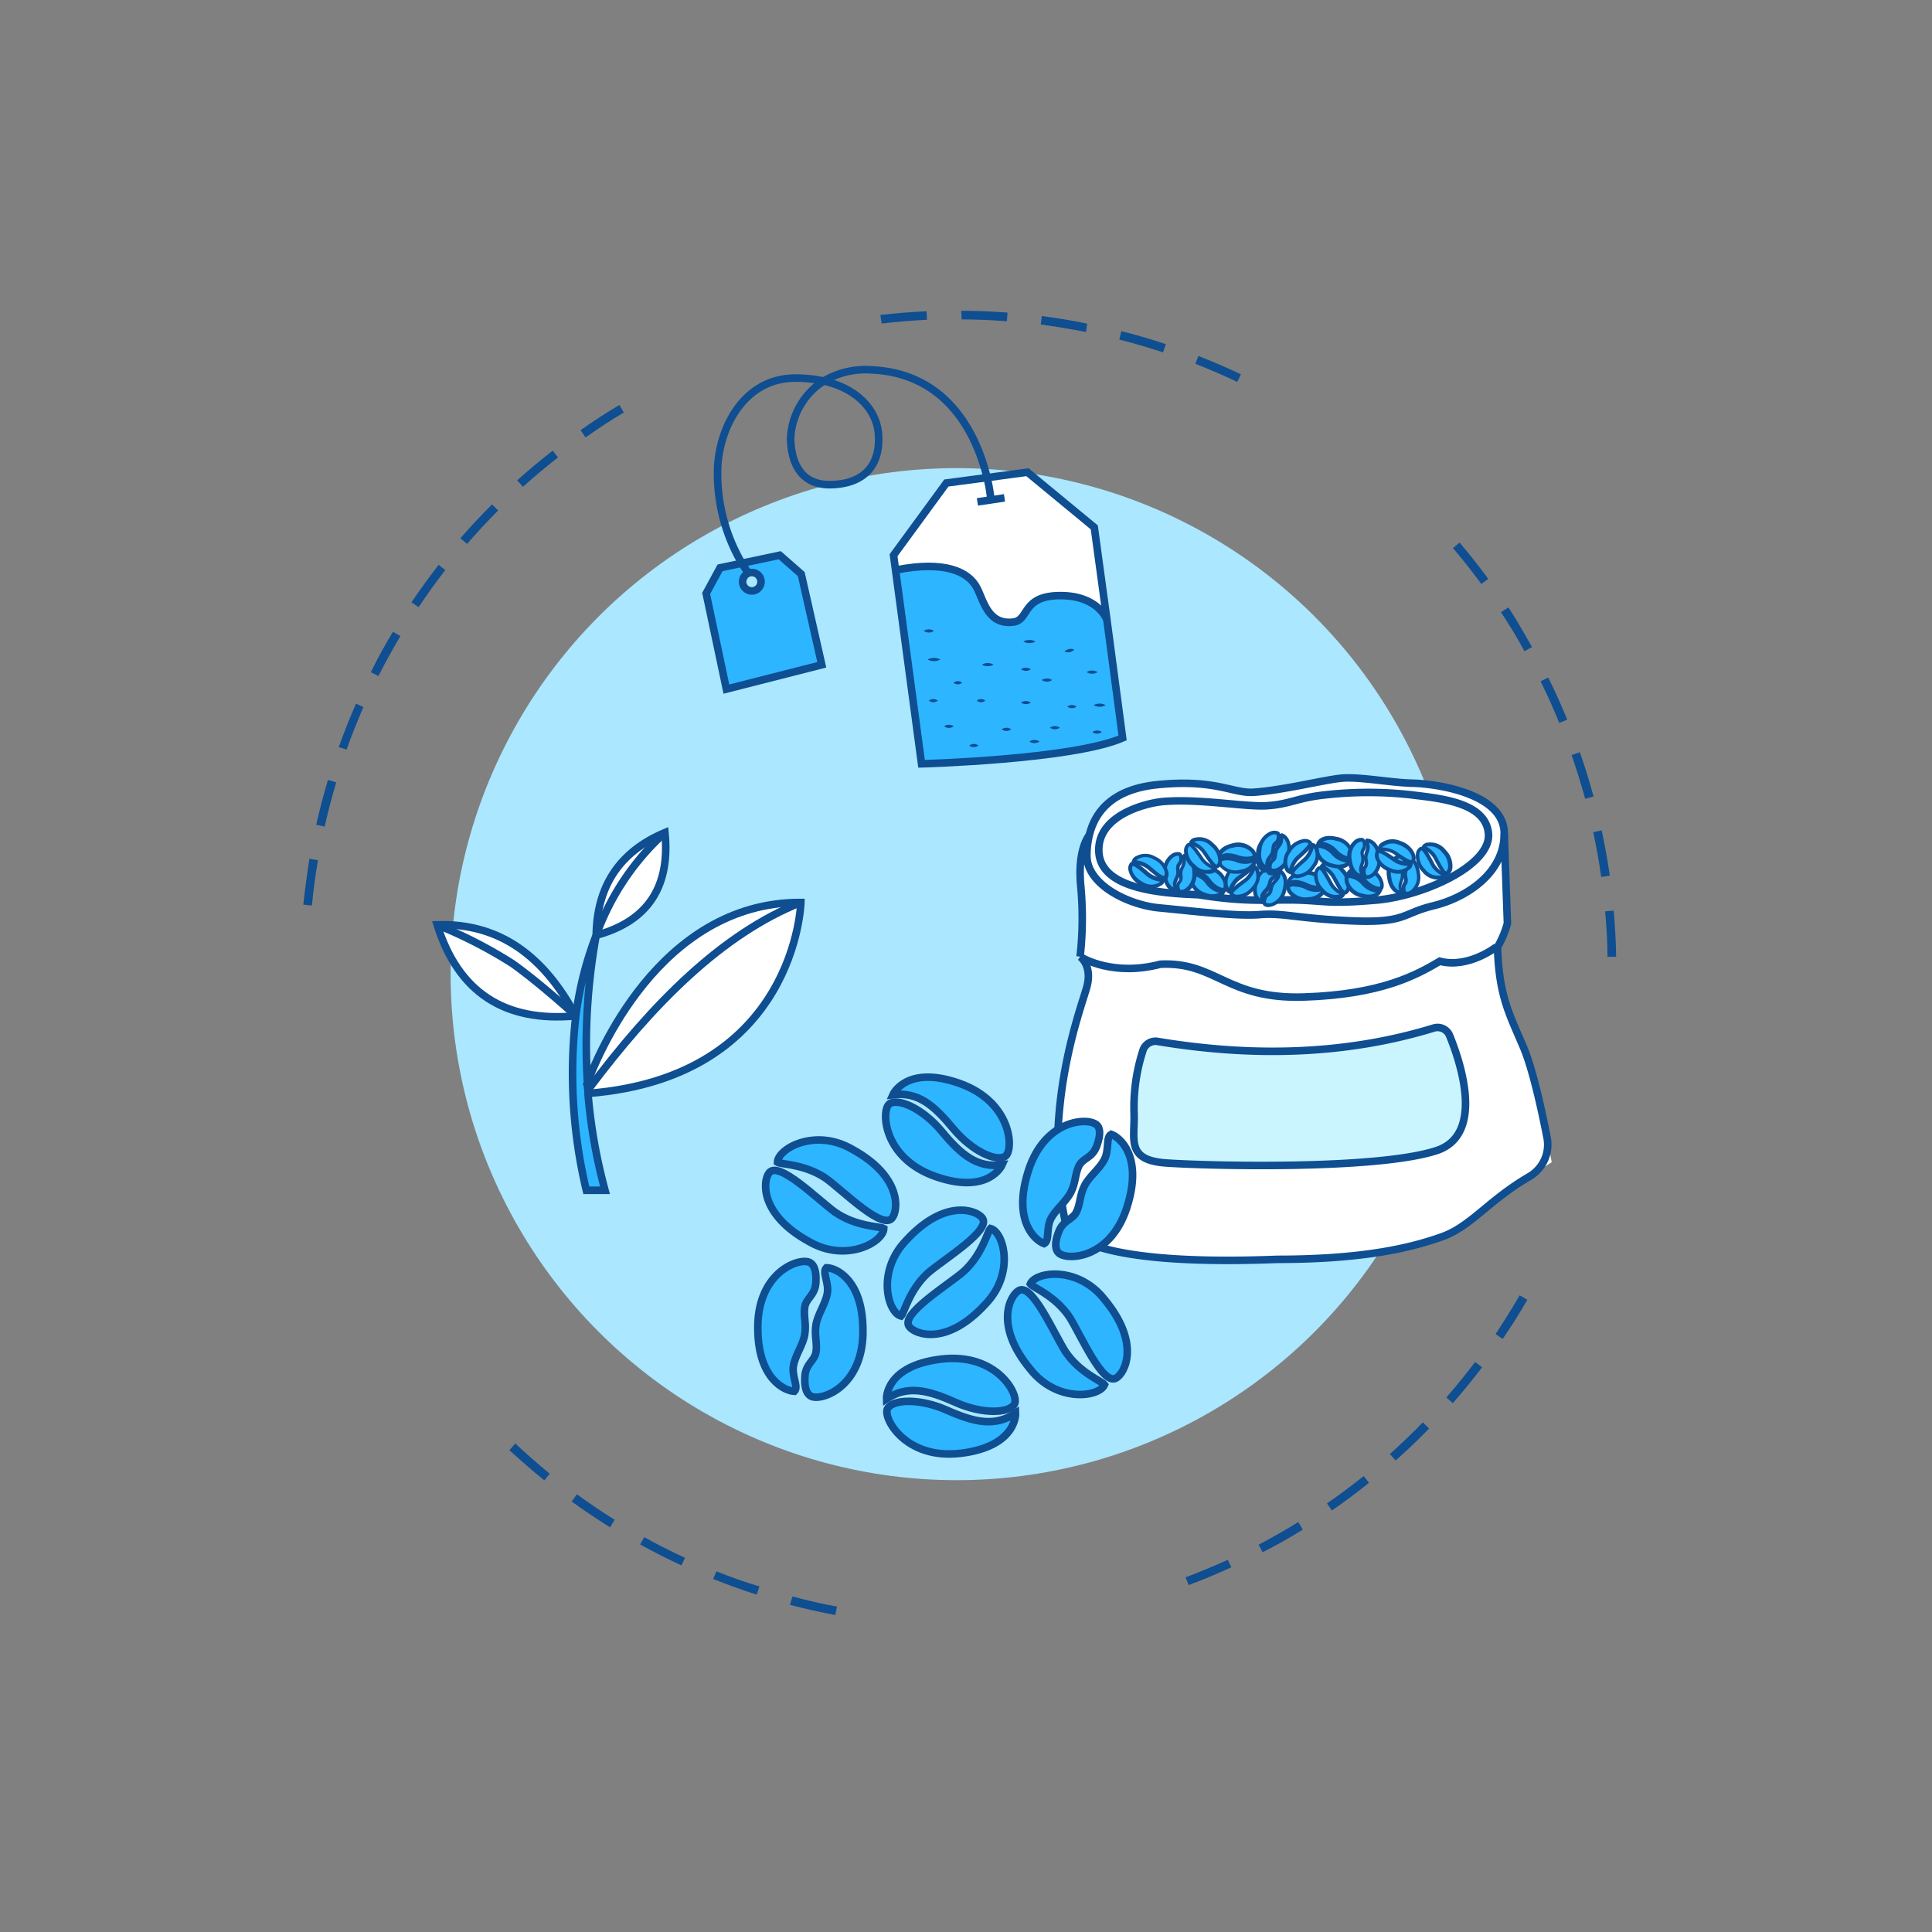<svg id="Layer_1" data-name="Layer 1" xmlns="http://www.w3.org/2000/svg" viewBox="0 0 256 256"><rect x="0" y="0" width="256" height="256" fill="#808080" stroke="none"/><defs><style>.cls-1{fill:#0e4e91;}.cls-2{fill:#abe7ff;}.cls-3{fill:#2db5ff;}.cls-4{fill:#fff;}.cls-5{fill:none;stroke:#0e4e91;stroke-miterlimit:10;}.cls-6{fill:#caf5fe;}</style></defs><path class="cls-1" d="M73.23,59.71l.71.9c-1.59,1.24-3.16,2.55-4.64,3.89l-.77-.85C70,62.3,71.62,61,73.23,59.71ZM76.93,57c1.67-1.18,3.4-2.3,5.14-3.34l.59,1c-1.72,1-3.42,2.14-5.07,3.3ZM65.2,66.83l.81.81c-1.42,1.42-2.8,2.91-4.12,4.43L61,71.32C62.35,69.78,63.76,68.27,65.2,66.83Zm-7.1,8,.9.71c-1.23,1.58-2.42,3.24-3.53,4.91l-.95-.64C55.64,78.16,56.85,76.48,58.1,74.87Zm-6.05,8.87,1,.58c-1,1.72-2,3.5-2.91,5.3l-1-.51C50,87.29,51,85.48,52.05,83.74Zm-4.89,9.53,1,.46c-.81,1.84-1.56,3.74-2.23,5.63L44.89,99C45.58,97.05,46.34,95.14,47.16,93.27Zm69.49-51.49c2-.24,4.08-.4,6.12-.5l.06,1.13c-2,.1-4,.27-6,.5ZM43.46,103.34l1.09.33c-.58,1.93-1.09,3.9-1.53,5.86l-1.12-.25C42.35,107.3,42.87,105.3,43.46,103.34Zm83.91-62.16c2,0,4.1.09,6.13.24l-.08,1.15c-2-.16-4-.24-6-.25ZM41,113.79l1.13.19c-.34,2-.61,4-.8,6l-1.14-.11C40.41,117.84,40.69,115.79,41,113.79Zm97.05-71.91c2,.26,4.06.6,6,1L143.91,44c-2-.4-4-.73-6-1Zm10.54,2c2,.5,3.95,1.08,5.89,1.72l-.37,1.09c-1.9-.63-3.86-1.2-5.8-1.7Zm10.21,3.29c1.9.74,3.79,1.56,5.63,2.43l-.49,1c-1.82-.86-3.68-1.66-5.55-2.4ZM193.4,71.89c1.18,1.39,2.32,2.83,3.4,4.27l.4.55-.91.67-.4-.53c-1.07-1.44-2.2-2.86-3.36-4.22Zm5.48,9.22,1-.62C201,82.19,202,84,203,85.73l-1,.56C201.05,84.53,200,82.79,198.88,81.11ZM68.28,191.27c1.47,1.38,3,2.72,4.56,4l-.71.89c-1.58-1.28-3.13-2.64-4.63-4Zm135.87-101,1-.5c.9,1.83,1.75,3.7,2.52,5.59l-1.06.43C205.88,94,205.05,92.1,204.15,90.3ZM76.44,198c1.62,1.18,3.31,2.32,5,3.38l-.6,1c-1.73-1.08-3.45-2.23-5.09-3.43Zm131.81-97.95,1.09-.38c.67,1.93,1.28,3.89,1.81,5.87l-1.11.3C209.52,103.91,208.91,102,208.25,100.06ZM85.37,203.68c1.76,1,3.57,1.89,5.4,2.74l-.48,1c-1.85-.85-3.68-1.79-5.47-2.77Zm125.74-93.41,1.12-.24c.43,2,.79,4,1.08,6l-1.14.16C211.89,114.24,211.54,112.23,211.11,110.27ZM94.93,208.21c1.87.75,3.79,1.44,5.7,2l-.36,1.09c-1.94-.62-3.88-1.32-5.77-2.08Zm117.76-87.45,1.13-.1c.18,2,.29,4.09.33,6.12l-1.15,0C213,124.79,212.87,122.76,212.69,120.76ZM105,211.54c1.94.51,3.92,1,5.9,1.34l-.22,1.12c-2-.37-4-.83-6-1.35Zm96.38-39.89,1,.58c-1,1.76-2.12,3.5-3.27,5.19l-.94-.65C199.26,175.11,200.35,173.39,201.36,171.65ZM157.1,209c1.88-.7,3.76-1.49,5.59-2.32l.47,1c-1.86.85-3.76,1.64-5.66,2.35Zm38.38-28.52.91.69c-1.23,1.62-2.54,3.22-3.88,4.75l-.86-.75C193,183.62,194.26,182.05,195.48,180.45Zm-28.71,24.2c1.78-.93,3.55-1.94,5.26-3l.6,1c-1.73,1.07-3.52,2.09-5.33,3Zm21.78-16.19.82.8c-1.42,1.45-2.92,2.88-4.44,4.23l-.76-.85C185.67,191.3,187.15,189.9,188.55,188.46Zm-12.72,10.72c1.66-1.15,3.29-2.36,4.86-3.62l.71.89c-1.58,1.27-3.24,2.51-4.92,3.67Z"/><circle class="cls-2" cx="126.76" cy="129.08" r="67.05"/><path class="cls-3" d="M99.18,75.94a1.32,1.32,0,0,1,.44-.08,1.23,1.23,0,1,1-1.22,1.23A1.25,1.25,0,0,1,99.18,75.94Zm-.88-1.31-2.89.61-1.84,3.39,2.68,12.68,12.64-3.22-2.72-12-2.85-2.5Z"/><path class="cls-4" d="M130.79,63.29,125.4,64l-7,9.57.26,1.93h0c6.42-1.26,9.55.21,10.68,2.34.89,1.67,1.45,5,4.83,4.57,2.19-.26,1.08-3.49,6.18-3.51s6.23,3.2,6.23,3.2L145,69.88l-8.86-7.31Z"/><path class="cls-3" d="M118.7,75.52l3.45,25.71s20-.54,26.64-3.43l-2.12-15.68s-1.13-3.23-6.23-3.2-4,3.25-6.18,3.51c-3.38.41-3.94-2.9-4.83-4.57-1.13-2.13-4.26-3.6-10.68-2.34Z"/><path class="cls-5" d="M146.67,82.12,145,69.88l-8.86-7.31-5.36.72L125.4,64l-7,9.57.26,1.93,3.45,25.71s20-.54,26.64-3.43Z"/><polyline class="cls-5" points="133.1 65.97 131.3 66.24 129.51 66.5"/><path class="cls-5" d="M109.15,50.49a17.35,17.35,0,0,0-3.75-.39c-7,0-10.31,6.93-10.32,12.47A23.51,23.51,0,0,0,98.3,74.63a14.26,14.26,0,0,0,.88,1.31.93.93,0,0,0,.1.13"/><path class="cls-5" d="M109.15,50.49a9.5,9.5,0,0,0-4.39,7.62c.06,2.67,1,6.24,5.41,6.11s6.49-2.64,6.24-6.61C116.21,54.44,113.72,51.52,109.15,50.49Z"/><path class="cls-5" d="M131.3,66.24a20.87,20.87,0,0,0-.51-2.95c-1.15-4.8-4.71-13.82-15.33-14.28a10.86,10.86,0,0,0-6.31,1.48"/><path class="cls-5" d="M98.4,77.09a1.22,1.22,0,1,0,1.22-1.23,1.32,1.32,0,0,0-.44.08A1.25,1.25,0,0,0,98.4,77.09Z"/><polygon class="cls-5" points="106.17 76.07 103.32 73.57 98.3 74.63 95.41 75.24 93.57 78.63 96.25 91.31 108.89 88.09 106.17 76.07"/><path class="cls-5" d="M146.67,82.12s-1.13-3.23-6.23-3.2-4,3.25-6.18,3.51c-3.38.41-3.94-2.9-4.83-4.57-1.13-2.13-4.26-3.6-10.68-2.34"/><path class="cls-1" d="M142.35,86.07a1.19,1.19,0,0,0-.69-.07,1.16,1.16,0,0,0-.61.33,1.16,1.16,0,0,0,.7.08A1.06,1.06,0,0,0,142.35,86.07Z"/><path class="cls-1" d="M137.2,85a1.45,1.45,0,0,0-.79-.2,1.49,1.49,0,0,0-.8.2,1.5,1.5,0,0,0,.8.21A1.47,1.47,0,0,0,137.2,85Z"/><path class="cls-1" d="M136.59,88.68a1.17,1.17,0,0,0-1.31,0,1.13,1.13,0,0,0,1.31,0Z"/><path class="cls-1" d="M139.4,90.11a1.12,1.12,0,0,0-.68-.2,1.14,1.14,0,0,0-.68.2,1.15,1.15,0,0,0,.68.21A1.13,1.13,0,0,0,139.4,90.11Z"/><path class="cls-1" d="M131.65,88.07a1.4,1.4,0,0,0-.77-.21,1.42,1.42,0,0,0-.77.21,1.41,1.41,0,0,0,.77.2A1.39,1.39,0,0,0,131.65,88.07Z"/><path class="cls-1" d="M124.59,87.39a1.62,1.62,0,0,0-.84-.2,1.59,1.59,0,0,0-.83.2,1.6,1.6,0,0,0,.83.21A1.64,1.64,0,0,0,124.59,87.39Z"/><path class="cls-1" d="M123.75,83.6a1.17,1.17,0,0,0-.67-.21,1.2,1.2,0,0,0-.68.21,1.2,1.2,0,0,0,.68.21A1.17,1.17,0,0,0,123.75,83.6Z"/><path class="cls-1" d="M145.44,89.06a1.37,1.37,0,0,0-1.46,0,1.37,1.37,0,0,0,1.46,0Z"/><path class="cls-1" d="M146.5,93.44a1.61,1.61,0,0,0-1.59,0,1.61,1.61,0,0,0,1.59,0Z"/><path class="cls-1" d="M142.64,93.63a.92.92,0,0,0-.6-.21.94.94,0,0,0-.61.21.93.93,0,0,0,.61.2A.9.9,0,0,0,142.64,93.63Z"/><path class="cls-1" d="M140.44,96.42a1.17,1.17,0,0,0-1.31,0,1.13,1.13,0,0,0,1.31,0Z"/><path class="cls-1" d="M146,97a1.09,1.09,0,0,0-1.26,0,1,1,0,0,0,.63.21A1.06,1.06,0,0,0,146,97Z"/><path class="cls-1" d="M134,96.64a1.09,1.09,0,0,0-.64-.21,1.11,1.11,0,0,0-.64.21,1.11,1.11,0,0,0,.64.21A1.09,1.09,0,0,0,134,96.64Z"/><path class="cls-1" d="M137.74,98.26a1.12,1.12,0,0,0-.67-.21,1.07,1.07,0,0,0-.66.21,1.06,1.06,0,0,0,.66.2A1.18,1.18,0,0,0,137.74,98.26Z"/><path class="cls-1" d="M136.59,93.1a1.13,1.13,0,0,0-1.31,0,1.17,1.17,0,0,0,1.31,0Z"/><path class="cls-1" d="M130.55,92.84a.85.85,0,0,0-1.12,0,.85.85,0,0,0,1.12,0Z"/><path class="cls-1" d="M127.48,90.47a.8.8,0,0,0-.56-.21.84.84,0,0,0-.56.21.82.82,0,0,0,.56.2A.79.79,0,0,0,127.48,90.47Z"/><path class="cls-1" d="M124.27,92.84a1,1,0,0,0-.6-.21,1,1,0,0,0-.59.21,1,1,0,0,0,.59.21A1,1,0,0,0,124.27,92.84Z"/><path class="cls-1" d="M126.36,96.24a1,1,0,0,0-.62-.2,1,1,0,0,0-.63.2,1,1,0,0,0,.63.21A1,1,0,0,0,126.36,96.24Z"/><path class="cls-1" d="M129.65,98.79a.94.94,0,0,0-.61-.21,1,1,0,0,0-.61.21,1,1,0,0,0,.61.2A1,1,0,0,0,129.65,98.79Z"/><path class="cls-4" d="M77.85,143.44c1.11-3,9.39-23.92,28.27-23.86-10.41,4.15-19.59,13.33-28.2,24.84C77.89,144.1,77.87,143.77,77.85,143.44Z"/><path class="cls-4" d="M106.12,119.58s-.6,23.12-28.16,25.3c0-.15,0-.3,0-.46C86.53,132.91,95.71,123.73,106.12,119.58Z"/><path class="cls-4" d="M88.12,110.32c.68,6.88-2,11.65-9.11,13.61A33.7,33.7,0,0,1,88.12,110.32Z"/><path class="cls-4" d="M88.12,110.32A33.7,33.7,0,0,0,79,123.93C79.09,117.63,81.92,113,88.12,110.32Z"/><path class="cls-3" d="M78,144.88a71.52,71.52,0,0,0,2.26,12.82H77.69a66.73,66.73,0,0,1-1.39-23.1A45.27,45.27,0,0,1,79,123.93a81.29,81.29,0,0,0-1.16,19.51c0,.33,0,.66.07,1C77.93,144.58,77.94,144.73,78,144.88Z"/><path class="cls-4" d="M76.29,134.59h0q-14.18,1.32-18.37-12.07a61,61,0,0,1,10,5.13C71.41,130.16,76,134.33,76.29,134.59Z"/><path class="cls-4" d="M76.29,134.59c-.29-.26-4.88-4.43-8.41-6.93a61,61,0,0,0-10-5.13C66.35,122.27,72.16,126.87,76.29,134.59Z"/><path class="cls-5" d="M77.72,143.81s0-.13.13-.37c1.11-3,9.39-23.92,28.27-23.86,0,0-.6,23.12-28.16,25.3l-.24,0"/><path class="cls-5" d="M79,123.93a81.29,81.29,0,0,0-1.16,19.51c0,.33,0,.66.07,1,0,.16,0,.31,0,.46a71.52,71.52,0,0,0,2.26,12.82H77.69a66.73,66.73,0,0,1-1.39-23.1A45.27,45.27,0,0,1,79,123.93Z"/><path class="cls-5" d="M79,123.93c.08-6.3,2.91-11,9.11-13.61C88.8,117.2,86.12,122,79,123.93Z"/><path class="cls-5" d="M88.12,110.32A33.7,33.7,0,0,0,79,123.93"/><path class="cls-5" d="M77.92,144.42c8.61-11.51,17.79-20.69,28.2-24.84"/><path class="cls-5" d="M76.3,134.6h0c-4.13-7.72-9.94-12.32-18.37-12.06q4.19,13.4,18.37,12.07"/><path class="cls-5" d="M76.3,134.6h0c-.29-.26-4.88-4.43-8.41-6.93a61,61,0,0,0-10-5.13"/><path class="cls-4" d="M205.61,154,202.48,156c-5.22,3.06-7.63,6.51-11.39,7.87s-10,3-21.87,3c-27,1-27.92-4.35-27.92-4.35-3.49-15.07,2-29,2.72-31.78.67-2.51-.58-3.72-.85-3.94.47.29,4.5,2.62,10.66,1,7.4-.33,8.74,4.68,19,4.35s14.92-2.92,18-4.74c3.83,1,7.51-1.92,7.51-1.92.19,6.57,1.6,8.92,3.47,13.36S205.61,154,205.61,154Zm-15.32-1.55c6.44-2.05,3.3-11.56,1.79-15.26a1.72,1.72,0,0,0-2.1-1c-11.31,3.47-23.54,3.94-36.56,1.78a1.74,1.74,0,0,0-2,1.19,24.35,24.35,0,0,0-1.18,8.24c.14,3.51-1.14,6.34,4.25,6.68S182.26,155.06,190.29,152.49Z"/><path class="cls-4" d="M199.32,110.49l.42,11.84a13.23,13.23,0,0,1-1.31,3.14s-3.68,3-7.51,1.92c-3.12,1.82-7.73,4.42-18,4.74s-11.65-4.68-19-4.35c-6.16,1.64-10.19-.69-10.66-1l0,0a45.88,45.88,0,0,0,.09-9.32c-.46-4.81,1-6.61,1.13-6.78a11.59,11.59,0,0,0-.32,2.76c0,3.83,5.5,6.51,9.59,6.9s10.28,1.14,13.33.89,5,.51,12.2.83,6.58-1,10.79-2S199.32,115.85,199.32,110.49Z"/><path class="cls-4" d="M197.23,110.48c.33,4.23-8.73,8.27-14.87,8.79s-6.51.14-10.17,0-6.58.39-13.36-.71c-5.54-.2-13.1-.91-13.23-5.81s6.61-6.38,8.48-6.54c5-.41,10.82.74,13.82.55s4-1.05,7.75-1.44a51.27,51.27,0,0,1,11.35,0C190.58,105.78,196.9,106.24,197.23,110.48Z"/><path class="cls-4" d="M199.32,110.49c0,5.36-5.17,8.55-9.39,9.57s-3.57,2.3-10.79,2-9.13-1.09-12.2-.83-9.25-.51-13.33-.89-9.59-3.07-9.59-6.9a11.59,11.59,0,0,1,.32-2.76h0c.75-3.11,3.08-6.1,9.07-6.69,7.79-.77,10,1.23,12.81,1,3.88-.28,9.11-1.61,11.48-1.85s6.47.59,9.51.66S199.32,105.14,199.32,110.49Zm-17,8.78c6.14-.52,15.2-4.56,14.87-8.79s-6.65-4.7-10.23-5.16a51.27,51.27,0,0,0-11.35,0c-3.71.39-4.76,1.24-7.75,1.44s-8.77-1-13.82-.55c-1.87.16-8.61,1.66-8.48,6.54s7.69,5.61,13.23,5.81c6.78,1.1,9.72.58,13.36.71S176.24,119.8,182.36,119.27Z"/><path class="cls-6" d="M192.08,137.23c1.51,3.7,4.65,13.21-1.79,15.26-8,2.57-30.36,2-35.77,1.62s-4.11-3.17-4.25-6.68a24.35,24.35,0,0,1,1.18-8.24,1.74,1.74,0,0,1,2-1.19c13,2.16,25.25,1.69,36.56-1.78A1.72,1.72,0,0,1,192.08,137.23Z"/><path class="cls-5" d="M154.08,106.21c5-.41,10.82.74,13.82.55s4-1.05,7.75-1.44a51.27,51.27,0,0,1,11.35,0c3.58.46,9.9.92,10.23,5.16s-8.73,8.27-14.87,8.79-6.51.14-10.17,0-6.58.39-13.36-.71c-5.54-.2-13.1-.91-13.23-5.81S152.21,106.37,154.08,106.21Z"/><path class="cls-5" d="M144.34,110.66c.75-3.11,3.08-6.1,9.07-6.69,7.79-.77,10,1.23,12.81,1,3.88-.28,9.11-1.61,11.48-1.85s6.47.59,9.51.66,12.11,1.32,12.11,6.67-5.17,8.55-9.39,9.57-3.57,2.3-10.79,2-9.13-1.09-12.2-.83-9.25-.51-13.33-.89-9.59-3.07-9.59-6.9a11.59,11.59,0,0,1,.32-2.76"/><path class="cls-5" d="M143.17,126.8c.27.22,1.52,1.43.85,3.94-.74,2.79-6.21,16.71-2.72,31.78,0,0,.92,5.4,27.92,4.35,11.91,0,18.1-1.66,21.87-3s6.17-4.81,11.39-7.87l.31-.19a4.87,4.87,0,0,0,2.2-5.08c-.69-3.54-1.88-9-3.09-11.88-1.87-4.44-3.28-6.79-3.47-13.36a13.23,13.23,0,0,0,1.31-3.14l-.42-11.84"/><path class="cls-5" d="M144.34,110.66h0c-.14.17-1.59,2-1.13,6.78a45.88,45.88,0,0,1-.09,9.32"/><path class="cls-5" d="M143.12,126.76l0,0c.47.29,4.5,2.62,10.66,1,7.4-.33,8.74,4.68,19,4.35s14.92-2.92,18-4.74c3.83,1,7.51-1.92,7.51-1.92"/><path class="cls-5" d="M153.42,138c13,2.16,25.25,1.69,36.56-1.78a1.72,1.72,0,0,1,2.1,1c1.51,3.7,4.65,13.21-1.79,15.26-8,2.57-30.36,2-35.77,1.62s-4.11-3.17-4.25-6.68a24.35,24.35,0,0,1,1.18-8.24A1.74,1.74,0,0,1,153.42,138Z"/><path class="cls-3" d="M160.56,115.12c2,.7,2,2.48,1.7,2.7s-1.22-.16-1.93-1-1.31-1.36-2.23-1.24C158.1,115.55,158.59,114.43,160.56,115.12Z"/><path class="cls-3" d="M159.91,116.91c.72.86,1.31,1.35,2.23,1.24,0,0-.48,1.12-2.45.43s-2-2.47-1.72-2.69S159.19,116,159.91,116.91Z"/><path class="cls-1" d="M162,118.13a3,3,0,0,1-1.9-1.18c-.7-.84-1.2-1.25-2-1.16l-.44.06.18-.4c0-.06.6-1.33,2.77-.56a2.8,2.8,0,0,1,2,2.19,1.05,1.05,0,0,1-.23,1A.65.65,0,0,1,162,118.13Zm-3.35-2.82a3.13,3.13,0,0,1,1.84,1.33c.71.86,1.48,1.06,1.6,1a1.21,1.21,0,0,0,0-.72,2.4,2.4,0,0,0-1.62-1.54A2.17,2.17,0,0,0,158.68,115.31Z"/><path class="cls-1" d="M160.85,119.05a3.87,3.87,0,0,1-1.25-.23,2.78,2.78,0,0,1-2-2.19,1.05,1.05,0,0,1,.22-.95c.47-.34,1.52.15,2.28,1.07s1.21,1.25,2,1.15l.44-.06-.18.4A1.56,1.56,0,0,1,160.85,119.05Zm-2.65-3a.13.13,0,0,0-.08,0,1.12,1.12,0,0,0,0,.72,2.37,2.37,0,0,0,1.62,1.53,2.16,2.16,0,0,0,1.79,0,3.15,3.15,0,0,1-1.84-1.32A2.52,2.52,0,0,0,158.2,116.07Z"/><path class="cls-3" d="M175.44,117.68s.06,1.23-2,1.49-2.91-1.32-2.73-1.66,1.16-.4,2.19.06S174.66,118.2,175.44,117.68Z"/><path class="cls-3" d="M172.68,115.68c2.07-.25,2.9,1.32,2.72,1.66s-1.17.4-2.19-.06-1.77-.64-2.55-.13C170.66,117.15,170.6,115.93,172.68,115.68Z"/><path class="cls-1" d="M174.62,117.86a3.7,3.7,0,0,1-1.51-.35c-1-.44-1.64-.59-2.31-.15l-.37.24,0-.43c0-.06,0-1.46,2.24-1.74a2.79,2.79,0,0,1,2.76,1.08,1.05,1.05,0,0,1,.21.95A1.08,1.08,0,0,1,174.62,117.86Zm-3-1.27a4.22,4.22,0,0,1,1.66.46c1,.46,1.8.31,1.87.18a1.07,1.07,0,0,0-.34-.63,2.4,2.4,0,0,0-2.13-.67,2.18,2.18,0,0,0-1.63.75A1.84,1.84,0,0,1,171.65,116.59Z"/><path class="cls-1" d="M173,119.44a2.72,2.72,0,0,1-2.29-1.09,1.05,1.05,0,0,1-.21-.95c.27-.52,1.42-.54,2.51-.06s1.64.59,2.31.14l.37-.25,0,.44c0,.06.05,1.46-2.23,1.74A2.69,2.69,0,0,1,173,119.44Zm-1.49-2c-.33,0-.54.08-.57.14a1.07,1.07,0,0,0,.35.63,2.37,2.37,0,0,0,2.13.66,2.18,2.18,0,0,0,1.62-.76,3.07,3.07,0,0,1-2.23-.37A3.43,3.43,0,0,0,171.49,117.49Z"/><path class="cls-3" d="M169.56,115.41c.34.13,1.12.83.62,2.55-.56,2-2.18,2.15-2.55,1.86-.14-.1-.19-.35,0-.79s.51-.44.66-.74.12-.62.3-1,.55-.63.74-1S169.35,115.52,169.56,115.41Z"/><path class="cls-3" d="M169,115c.14.1.19.35,0,.79s-.51.44-.66.74-.12.62-.3,1-.55.63-.74,1,0,.82-.25.93c-.34-.13-1.13-.84-.63-2.55C167,114.88,168.63,114.75,169,115Z"/><path class="cls-1" d="M167.09,119.72l-.1,0c-.41-.15-1.34-1-.79-2.85a2.77,2.77,0,0,1,1.73-2,1.39,1.39,0,0,1,1.22.06h0c.18.14.35.44.11,1.08a1.18,1.18,0,0,1-.48.57.74.74,0,0,0-.2.19,1.89,1.89,0,0,0-.11.38,2.61,2.61,0,0,1-.18.59,2.35,2.35,0,0,1-.42.56,2.47,2.47,0,0,0-.33.43,1.12,1.12,0,0,0-.08.42c0,.23,0,.48-.27.61Zm1.46-4.55a1.39,1.39,0,0,0-.46.08,2.31,2.31,0,0,0-1.41,1.72c-.35,1.21,0,1.85.28,2.11V119a1.45,1.45,0,0,1,.14-.61,3.07,3.07,0,0,1,.4-.53,2.22,2.22,0,0,0,.34-.45A1.68,1.68,0,0,0,168,117a2.07,2.07,0,0,1,.16-.5.9.9,0,0,1,.35-.37.7.7,0,0,0,.3-.35c.13-.34.09-.48.06-.51A.58.58,0,0,0,168.55,115.17Z"/><path class="cls-1" d="M168.08,120.19a1,1,0,0,1-.6-.17h0c-.18-.14-.35-.44-.11-1.08a1.27,1.27,0,0,1,.48-.58c.1-.07.16-.11.19-.18a1.49,1.49,0,0,0,.12-.39,2.23,2.23,0,0,1,.18-.58,2.61,2.61,0,0,1,.41-.56,1.77,1.77,0,0,0,.33-.43,1,1,0,0,0,.09-.43c0-.22,0-.48.27-.6l.1,0,.1,0c.41.15,1.34,1,.78,2.86a2.77,2.77,0,0,1-1.72,2A2,2,0,0,1,168.08,120.19Zm-.3-.57a1,1,0,0,0,.76,0,2.3,2.3,0,0,0,1.4-1.72c.36-1.21,0-1.85-.27-2.11v0a1.49,1.49,0,0,1-.14.62,3.07,3.07,0,0,1-.4.53,1.9,1.9,0,0,0-.34.45,1.59,1.59,0,0,0-.14.47,2.07,2.07,0,0,1-.16.5.9.9,0,0,1-.35.37.66.66,0,0,0-.3.35C167.71,119.46,167.75,119.6,167.78,119.62Z"/><path class="cls-3" d="M158.24,115.61c0,2.09-1.46,2.7-1.9,2.53-.16-.06-.28-.28-.25-.75s.36-.57.41-.9-.06-.63,0-1,.35-.76.42-1.16-.2-.78,0-1C157.25,113.38,158.21,113.82,158.24,115.61Z"/><path class="cls-3" d="M156.24,113.16c.16.07.29.28.26.76s-.36.57-.42.9.07.62,0,1-.34.77-.41,1.16.2.79,0,1c-.36,0-1.32-.46-1.35-2.25C154.29,113.6,155.8,113,156.24,113.16Z"/><path class="cls-1" d="M155.8,118.2h-.11c-.43,0-1.56-.51-1.59-2.5a2.75,2.75,0,0,1,1.05-2.47,1.41,1.41,0,0,1,1.18-.3h0c.17.07.46.29.42,1a1.14,1.14,0,0,1-.29.69.57.57,0,0,0-.13.24,1.78,1.78,0,0,0,0,.4,2.07,2.07,0,0,1,0,.61,2.16,2.16,0,0,1-.23.66,2.48,2.48,0,0,0-.19.51,1.1,1.1,0,0,0,.05.43.68.68,0,0,1-.08.66Zm.28-4.81a1.16,1.16,0,0,0-.64.25,2.25,2.25,0,0,0-.84,2c0,1.27.53,1.78.88,1.94,0,0,0,0,0,0a1.6,1.6,0,0,1-.05-.63,2.38,2.38,0,0,1,.23-.63,2.55,2.55,0,0,0,.19-.52,2,2,0,0,0,0-.49,1.88,1.88,0,0,1,0-.53.87.87,0,0,1,.23-.46.71.71,0,0,0,.18-.42c0-.37-.06-.49-.1-.5Z"/><path class="cls-1" d="M156.51,118.42a1.09,1.09,0,0,1-.26,0h0c-.21-.09-.46-.32-.41-1a1.14,1.14,0,0,1,.28-.68.48.48,0,0,0,.13-.24,1.87,1.87,0,0,0,0-.41,2.06,2.06,0,0,1,0-.61,2.78,2.78,0,0,1,.23-.65,2.48,2.48,0,0,0,.19-.51,1.07,1.07,0,0,0,0-.43.65.65,0,0,1,.08-.66l.08-.08h.11c.43,0,1.55.52,1.59,2.49a2.81,2.81,0,0,1-1.05,2.48A1.77,1.77,0,0,1,156.51,118.42Zm-.08-.51a1,1,0,0,0,.71-.24,2.29,2.29,0,0,0,.85-2c0-1.26-.53-1.78-.89-2l0,.06a1.42,1.42,0,0,1,0,.63,2.77,2.77,0,0,1-.22.63,1.74,1.74,0,0,0-.19.52,1.61,1.61,0,0,0,0,.49,2.35,2.35,0,0,1,0,.53,1.1,1.1,0,0,1-.23.46.62.62,0,0,0-.18.41C156.31,117.78,156.4,117.9,156.43,117.91Z"/><path class="cls-3" d="M166.23,114.89c.48.13.92,1.65-.18,2.8-1.43,1.56-2.61,1.13-2.83.83-.35-.45,1.37-1.5,2-2A5,5,0,0,0,166.23,114.89Z"/><path class="cls-3" d="M165.92,114.5c.35.46-1.37,1.5-2,2a4.7,4.7,0,0,0-1,1.61c-.49-.12-.93-1.65.17-2.8C164.52,113.77,165.7,114.2,165.92,114.5Z"/><path class="cls-1" d="M163,118.41l-.14,0a1,1,0,0,1-.61-.78,2.55,2.55,0,0,1,.67-2.44,3,3,0,0,1,2.31-1.2,1.21,1.21,0,0,1,.9.39.46.46,0,0,1,.09.36c-.06.44-.68.93-1.55,1.57-.22.16-.43.31-.57.43a3.28,3.28,0,0,0-.82,1.27,1.07,1.07,0,0,1-.18.33Zm2.14-4a2.58,2.58,0,0,0-1.85,1,2.05,2.05,0,0,0-.56,2,.92.92,0,0,0,.11.26,3.77,3.77,0,0,1,.93-1.4c.16-.13.37-.28.6-.45.4-.3,1.34-1,1.36-1.24a.9.9,0,0,0-.53-.18Zm.59.17h0Z"/><path class="cls-1" d="M164,119.06h-.1a1.22,1.22,0,0,1-.9-.39h0a.46.46,0,0,1-.09-.36c.06-.44.68-.93,1.55-1.57.23-.16.43-.31.57-.43a3.28,3.28,0,0,0,.82-1.27,1.07,1.07,0,0,1,.18-.33l.1-.1.14,0a1,1,0,0,1,.61.77,2.55,2.55,0,0,1-.67,2.44A3,3,0,0,1,164,119.06Zm-.6-.68a.9.9,0,0,0,.53.18,2.51,2.51,0,0,0,1.91-1,2,2,0,0,0,.56-2,.88.88,0,0,0-.11-.27,3.67,3.67,0,0,1-.93,1.39c-.16.14-.37.29-.6.46C164.38,117.44,163.44,118.13,163.42,118.38Zm0,0Z"/><path class="cls-3" d="M153,113.73c1.85,1,1.71,2.27,1.47,2.55-.36.44-1.78-1-2.43-1.46a5.11,5.11,0,0,0-1.81-.61C150.22,113.71,151.59,112.93,153,113.73Z"/><path class="cls-3" d="M152.33,116.06a4.9,4.9,0,0,0,1.81.61c0,.5-1.39,1.28-2.77.48-1.85-1-1.71-2.27-1.47-2.55C150.26,114.16,151.68,115.58,152.33,116.06Z"/><path class="cls-1" d="M154.25,116.62c-.44,0-1-.48-1.83-1.15-.21-.18-.41-.34-.56-.45a3.47,3.47,0,0,0-1.42-.5,1.09,1.09,0,0,1-.37-.09l-.12-.08v-.14a1,1,0,0,1,.62-.78,2.57,2.57,0,0,1,2.53.08,3,3,0,0,1,1.7,2,1.26,1.26,0,0,1-.16,1h0a.49.49,0,0,1-.34.17ZM150.57,114a3.76,3.76,0,0,1,1.58.57c.17.12.37.29.59.48.38.32,1.24,1.08,1.52,1a.9.9,0,0,0,.05-.56,2.52,2.52,0,0,0-1.46-1.61,2,2,0,0,0-2-.08A.92.92,0,0,0,150.57,114Z"/><path class="cls-1" d="M152.61,117.74a2.69,2.69,0,0,1-1.36-.37,3,3,0,0,1-1.71-2,1.22,1.22,0,0,1,.17-1,.45.45,0,0,1,.33-.17c.43,0,1.06.45,1.89,1.14.21.18.4.34.55.45a3.27,3.27,0,0,0,1.43.5,1.09,1.09,0,0,1,.36.09l.12.08v.14a1,1,0,0,1-.61.78A2.44,2.44,0,0,1,152.61,117.74Zm-2.52-3a.78.78,0,0,0-.05.56c.06.34.34,1,1.45,1.61a2.07,2.07,0,0,0,2,.09,1,1,0,0,0,.24-.18,3.67,3.67,0,0,1-1.58-.57c-.16-.12-.36-.29-.58-.48C151.22,115.47,150.35,114.71,150.09,114.76Z"/><path class="cls-3" d="M177.9,115.34c1.35,1.62.75,2.74.43,2.91-.5.28-1.3-1.57-1.73-2.26a4.83,4.83,0,0,0-1.45-1.22C175.34,114.3,176.91,114.09,177.9,115.34Z"/><path class="cls-3" d="M176.45,117.27a4.76,4.76,0,0,0,1.45,1.23c-.19.46-1.76.68-2.75-.57-1.35-1.63-.75-2.74-.43-2.92C175.22,114.74,176,116.59,176.45,117.27Z"/><path class="cls-1" d="M178.22,118.53l-.15,0c-.43-.13-.82-.81-1.33-1.76-.13-.25-.25-.47-.35-.62a3.38,3.38,0,0,0-1.14-1,1.22,1.22,0,0,1-.3-.22l-.09-.12.06-.13a1.06,1.06,0,0,1,.85-.5,2.56,2.56,0,0,1,2.32,1,2.94,2.94,0,0,1,.87,2.44,1.28,1.28,0,0,1-.51.85h0A.46.46,0,0,1,178.22,118.53Zm-2.66-3.79a3.77,3.77,0,0,1,1.25,1.11c.11.18.23.41.37.66.24.44.79,1.47,1,1.52a.81.81,0,0,0,.26-.5,2.53,2.53,0,0,0-.76-2,2.06,2.06,0,0,0-1.87-.83A.88.88,0,0,0,175.56,114.74Z"/><path class="cls-1" d="M177,119.11a2.6,2.6,0,0,1-2-1,3,3,0,0,1-.86-2.44,1.31,1.31,0,0,1,.51-.85h0a.5.5,0,0,1,.38,0c.43.12.82.81,1.33,1.76.13.24.25.46.35.62a3.38,3.38,0,0,0,1.14,1,1,1,0,0,1,.3.22l.09.11-.06.14a1,1,0,0,1-.85.49A1.37,1.37,0,0,1,177,119.11Zm-2.15-3.88a.85.85,0,0,0-.26.51,2.53,2.53,0,0,0,.76,2,2.08,2.08,0,0,0,1.87.83,1.26,1.26,0,0,0,.28-.07,3.71,3.71,0,0,1-1.25-1.12c-.11-.17-.23-.4-.37-.66C175.63,116.31,175.08,115.28,174.84,115.23Z"/><path class="cls-3" d="M191.38,112.77c1.35,1.63.76,2.74.43,2.92-.5.28-1.29-1.57-1.72-2.26a4.92,4.92,0,0,0-1.46-1.23C188.83,111.74,190.4,111.52,191.38,112.77Z"/><path class="cls-3" d="M189.93,114.71a4.75,4.75,0,0,0,1.46,1.23c-.2.46-1.77.68-2.76-.58-1.34-1.62-.75-2.73-.42-2.91C188.71,112.17,189.5,114,189.93,114.71Z"/><path class="cls-1" d="M191.7,116l-.14,0c-.43-.13-.83-.81-1.34-1.76-.13-.25-.24-.47-.34-.63a3.33,3.33,0,0,0-1.14-1,1,1,0,0,1-.31-.23l-.08-.11.05-.13a1,1,0,0,1,.86-.5,2.57,2.57,0,0,1,2.32,1,3,3,0,0,1,.86,2.44,1.21,1.21,0,0,1-.51.85A.46.46,0,0,1,191.7,116ZM189,112.18a3.66,3.66,0,0,1,1.26,1.11c.1.17.23.41.36.66.24.44.79,1.47,1,1.52a.81.81,0,0,0,.25-.5,2.51,2.51,0,0,0-.76-2,2.07,2.07,0,0,0-1.87-.83A1.36,1.36,0,0,0,189,112.18Z"/><path class="cls-1" d="M190.48,116.55a2.61,2.61,0,0,1-2-1,3,3,0,0,1-.86-2.44,1.21,1.21,0,0,1,.51-.85h0a.47.47,0,0,1,.37,0c.43.13.83.81,1.34,1.76.13.25.24.47.34.62a3.25,3.25,0,0,0,1.14,1,.91.91,0,0,1,.3.22l.09.12,0,.13a1,1,0,0,1-.86.5Zm-2.16-3.88a.81.81,0,0,0-.25.5,2.48,2.48,0,0,0,.76,2,2.07,2.07,0,0,0,1.87.84A1.36,1.36,0,0,0,191,116a3.77,3.77,0,0,1-1.26-1.11c-.1-.18-.23-.41-.36-.66C189.12,113.75,188.57,112.72,188.32,112.67Z"/><path class="cls-3" d="M176.56,114.71c-2-.48-2.27-2.25-2-2.5s1.23,0,2,.82,1.43,1.21,2.34,1C179,114,178.59,115.2,176.56,114.71Z"/><path class="cls-3" d="M177,112.87c-.81-.78-1.44-1.21-2.35-1,0,0,.36-1.16,2.39-.69s2.28,2.24,2,2.5S177.82,113.65,177,112.87Z"/><path class="cls-1" d="M177.48,115.08a4.27,4.27,0,0,1-1-.13,2.78,2.78,0,0,1-2.21-2,1,1,0,0,1,.13-1c.43-.38,1.52,0,2.37.83s1.34,1.12,2.12.94l.42-.1-.13.42A1.64,1.64,0,0,1,177.48,115.08Zm-2.6-2.72a.19.19,0,0,0-.13,0,1.16,1.16,0,0,0,.1.71,2.39,2.39,0,0,0,1.77,1.37,2.15,2.15,0,0,0,1.78-.14,3.15,3.15,0,0,1-2-1.13A2.67,2.67,0,0,0,174.88,112.36Z"/><path class="cls-1" d="M178.75,114a3.11,3.11,0,0,1-1.91-1c-.78-.77-1.33-1.12-2.12-.93l-.42.1.13-.42c0-.06.46-1.38,2.69-.86a2.78,2.78,0,0,1,2.22,2,1,1,0,0,1-.12,1A.72.72,0,0,1,178.75,114Zm-3.53-2.45a3.08,3.08,0,0,1,2,1.12c.8.78,1.59.9,1.7.8a1.12,1.12,0,0,0-.11-.71,2.36,2.36,0,0,0-1.77-1.35A2.18,2.18,0,0,0,175.22,111.57Z"/><path class="cls-3" d="M180.51,118.69c-2-.49-2.26-2.25-2-2.51s1.24,0,2,.82,1.44,1.22,2.35,1C182.92,118,182.55,119.17,180.51,118.69Z"/><path class="cls-3" d="M181,116.84c-.8-.78-1.44-1.21-2.35-1,0,0,.36-1.17,2.4-.69s2.27,2.24,2,2.5S181.77,117.63,181,116.84Z"/><path class="cls-1" d="M181.43,119.06a4.12,4.12,0,0,1-1-.13,2.79,2.79,0,0,1-2.22-2c-.08-.34-.1-.77.13-1,.44-.38,1.52,0,2.37.83s1.33,1.13,2.12.94l.43-.1-.14.42A1.63,1.63,0,0,1,181.43,119.06Zm-2.6-2.72a.19.19,0,0,0-.13,0,1.16,1.16,0,0,0,.1.71,2.39,2.39,0,0,0,1.77,1.36,2.19,2.19,0,0,0,1.79-.13,3.19,3.19,0,0,1-2-1.13A2.56,2.56,0,0,0,178.83,116.34Z"/><path class="cls-1" d="M182.7,118a3.09,3.09,0,0,1-1.9-1c-.79-.76-1.34-1.11-2.12-.93l-.43.1.13-.42s.45-1.38,2.69-.86a2.79,2.79,0,0,1,2.23,2c.08.33.1.76-.13,1A.65.65,0,0,1,182.7,118Zm-3.52-2.46a3.19,3.19,0,0,1,2,1.13c.8.78,1.58.9,1.69.8a1.12,1.12,0,0,0-.11-.71A2.37,2.37,0,0,0,181,115.4,2.2,2.2,0,0,0,179.18,115.54Z"/><path class="cls-3" d="M161.49,113.72s-.19-1.2,1.84-1.68,3,1,2.9,1.36-1.12.52-2.19.17S162.21,113.13,161.49,113.72Z"/><path class="cls-3" d="M164.45,115.43c-2,.46-3-1-2.88-1.37s1.11-.52,2.18-.17,1.83.45,2.55-.14C166.3,113.75,166.49,115,164.45,115.43Z"/><path class="cls-1" d="M163.69,115.77a2.67,2.67,0,0,1-2-.88,1,1,0,0,1-.32-.93c.22-.53,1.36-.68,2.5-.31s1.69.42,2.31-.09l.34-.28.07.43c0,.06.19,1.45-2,2A3.59,3.59,0,0,1,163.69,115.77ZM162.6,114c-.47,0-.77.12-.8.2a1.08,1.08,0,0,0,.41.59,2.34,2.34,0,0,0,2.18.44,2.17,2.17,0,0,0,1.54-.91,3.17,3.17,0,0,1-2.26-.14A3.27,3.27,0,0,0,162.6,114Z"/><path class="cls-1" d="M161.31,114.2l-.06-.44c0-.06-.21-1.44,2-2a2.78,2.78,0,0,1,2.86.77,1,1,0,0,1,.32.92c-.22.54-1.36.68-2.49.32s-1.69-.41-2.32.11Zm1.35-1.15a4.82,4.82,0,0,1,1.46.29c1.07.34,1.82.1,1.88,0a1.21,1.21,0,0,0-.42-.59,2.4,2.4,0,0,0-2.19-.43,2.18,2.18,0,0,0-1.53.92A2,2,0,0,1,162.66,113.05Z"/><path class="cls-3" d="M167.58,115.37c-.35-.09-1.21-.71-.89-2.47.35-2.07,1.94-2.36,2.35-2.12.14.09.22.33.1.79s-.46.49-.58.8-.06.63-.19,1-.49.68-.64,1S167.78,115.24,167.58,115.37Z"/><path class="cls-3" d="M168.17,115.68c-.14-.09-.22-.32-.1-.79s.46-.49.58-.8.06-.62.19-1,.49-.68.64-1,0-.81.15-1c.35.09,1.21.71.89,2.47C170.17,115.63,168.58,115.93,168.17,115.68Z"/><path class="cls-1" d="M168.51,116a1,1,0,0,1-.47-.11h0c-.19-.12-.39-.41-.21-1.07a1.17,1.17,0,0,1,.41-.62.56.56,0,0,0,.18-.21,2,2,0,0,0,.07-.39,2.06,2.06,0,0,1,.12-.6,2.36,2.36,0,0,1,.35-.6,2.1,2.1,0,0,0,.28-.46,1,1,0,0,0,0-.43c0-.23,0-.49.21-.63l.09-.07.11,0c.42.11,1.43.81,1.08,2.76a2.78,2.78,0,0,1-1.51,2.22A1.79,1.79,0,0,1,168.51,116Zm-.21-.54a1,1,0,0,0,.76-.1,2.29,2.29,0,0,0,1.22-1.85c.22-1.24-.19-1.84-.5-2.07v0a1.42,1.42,0,0,1-.07.63,3,3,0,0,1-.34.57,1.92,1.92,0,0,0-.29.48,2.05,2.05,0,0,0-.1.48,1.65,1.65,0,0,1-.1.52.93.93,0,0,1-.31.4.7.7,0,0,0-.26.38C168.22,115.29,168.27,115.45,168.3,115.47Z"/><path class="cls-1" d="M167.63,115.64l-.11,0c-.42-.1-1.43-.8-1.08-2.76a2.78,2.78,0,0,1,1.51-2.22,1.43,1.43,0,0,1,1.22-.06h0c.19.12.39.4.21,1.06a1.13,1.13,0,0,1-.41.62.56.56,0,0,0-.18.21,2.26,2.26,0,0,0-.07.39,2.61,2.61,0,0,1-.12.61,2.49,2.49,0,0,1-.35.59,2.67,2.67,0,0,0-.29.46,1.57,1.57,0,0,0,0,.44.65.65,0,0,1-.2.63Zm1.08-4.68a1.38,1.38,0,0,0-.56.13,2.29,2.29,0,0,0-1.21,1.85c-.23,1.24.17,1.84.49,2.08a.13.13,0,0,0,0-.06,1.61,1.61,0,0,1,.08-.63,2.53,2.53,0,0,1,.34-.57,1.76,1.76,0,0,0,.29-.48,1.57,1.57,0,0,0,.09-.48,2.11,2.11,0,0,1,.11-.52,1,1,0,0,1,.31-.4.7.7,0,0,0,.26-.38c.09-.36,0-.49,0-.51A.41.41,0,0,0,168.71,111Z"/><path class="cls-3" d="M167.82,115c-.36-.09-1.21-.72-.9-2.48.35-2.06,2-2.36,2.35-2.11.15.09.23.32.11.78s-.47.49-.58.81-.06.62-.2,1-.49.68-.63,1S168,114.83,167.82,115Z"/><path class="cls-3" d="M168.41,115.28c-.15-.09-.23-.33-.11-.79s.47-.49.58-.8.06-.63.2-1,.49-.68.63-1.06,0-.81.15-.94c.36.09,1.21.71.9,2.47C170.41,115.23,168.81,115.52,168.41,115.28Z"/><path class="cls-1" d="M168.74,115.6a.83.83,0,0,1-.46-.11h0c-.2-.12-.39-.4-.22-1.06a1.14,1.14,0,0,1,.42-.62.71.71,0,0,0,.17-.21,1.59,1.59,0,0,0,.07-.39,2.61,2.61,0,0,1,.12-.61,2.45,2.45,0,0,1,.36-.6,2,2,0,0,0,.28-.46,1.19,1.19,0,0,0,0-.43.66.66,0,0,1,.21-.63l.09-.06.11,0c.41.1,1.42.8,1.07,2.75a2.74,2.74,0,0,1-1.5,2.22A1.87,1.87,0,0,1,168.74,115.6Zm-.2-.53a1.05,1.05,0,0,0,.75-.1,2.29,2.29,0,0,0,1.22-1.85c.22-1.24-.18-1.85-.49-2.08v.06a1.63,1.63,0,0,1-.08.63,2.53,2.53,0,0,1-.34.57,2.22,2.22,0,0,0-.29.47,2.11,2.11,0,0,0-.09.49,2.42,2.42,0,0,1-.1.51,1.05,1.05,0,0,1-.31.41.75.75,0,0,0-.27.37C168.46,114.89,168.5,115,168.54,115.07Z"/><path class="cls-1" d="M167.87,115.23l-.11,0c-.42-.11-1.43-.81-1.08-2.76a2.76,2.76,0,0,1,1.5-2.22,1.4,1.4,0,0,1,1.22-.07h0c.2.12.39.4.22,1.07a1.23,1.23,0,0,1-.41.62.53.53,0,0,0-.18.2,1.59,1.59,0,0,0-.07.4,1.92,1.92,0,0,1-.48,1.2,2.58,2.58,0,0,0-.28.46,1.21,1.21,0,0,0,0,.43c0,.23,0,.48-.2.63Zm1.07-4.68a1.38,1.38,0,0,0-.55.14,2.27,2.27,0,0,0-1.22,1.85c-.22,1.24.18,1.84.49,2.07v0a1.61,1.61,0,0,1,.08-.63,2.33,2.33,0,0,1,.34-.57,2.27,2.27,0,0,0,.29-.48,2,2,0,0,0,.09-.48,2.51,2.51,0,0,1,.1-.52,1.05,1.05,0,0,1,.31-.41.71.71,0,0,0,.27-.37c.08-.33,0-.49,0-.51A.4.4,0,0,0,168.94,110.55Z"/><path class="cls-3" d="M178.82,114c-.28-2.08,1.16-2.84,1.62-2.72.16,0,.31.24.33.72s-.3.61-.32.94.13.61.11,1-.27.8-.3,1.2.29.76.14.94C180,116.1,179,115.76,178.82,114Z"/><path class="cls-3" d="M181.06,116.21c-.17,0-.32-.25-.33-.72s.29-.61.31-.94-.13-.62-.11-1,.27-.8.3-1.2-.28-.76-.13-1c.36,0,1.36.32,1.58,2.1C183,115.57,181.51,116.32,181.06,116.21Z"/><path class="cls-1" d="M181.16,116.47l-.16,0h0c-.18,0-.49-.24-.51-1a1.12,1.12,0,0,1,.21-.72.54.54,0,0,0,.1-.25,1.94,1.94,0,0,0,0-.4,2.18,2.18,0,0,1-.07-.61,2.71,2.71,0,0,1,.17-.68,2.2,2.2,0,0,0,.13-.52,1.1,1.1,0,0,0-.09-.42.69.69,0,0,1,0-.67l.07-.08h.11c.44,0,1.6.35,1.84,2.32a2.75,2.75,0,0,1-.78,2.57A1.62,1.62,0,0,1,181.16,116.47Zm0-.51a1,1,0,0,0,.69-.31,2.29,2.29,0,0,0,.62-2.13c-.15-1.25-.72-1.71-1.08-1.84a.14.14,0,0,0,0,.06,1.64,1.64,0,0,1,.11.62,2.73,2.73,0,0,1-.16.64,2.12,2.12,0,0,0-.14.55,1.54,1.54,0,0,0,.06.48,2.27,2.27,0,0,1,0,.53,1,1,0,0,1-.18.48.67.67,0,0,0-.13.43C181,115.85,181.09,116,181.12,116Z"/><path class="cls-1" d="M180.38,116.33c-.46,0-1.58-.4-1.81-2.31a2.76,2.76,0,0,1,.79-2.57,1.4,1.4,0,0,1,1.14-.42h0c.18,0,.49.23.52,1a1.22,1.22,0,0,1-.21.71.58.58,0,0,0-.11.25,1.53,1.53,0,0,0,.05.41,2.64,2.64,0,0,1,.06.6,2.59,2.59,0,0,1-.16.68,2.89,2.89,0,0,0-.14.52,1.11,1.11,0,0,0,.09.43.63.63,0,0,1,0,.66l-.07.09h-.14Zm0-4.82a1.12,1.12,0,0,0-.64.31,2.25,2.25,0,0,0-.62,2.13c.15,1.25.71,1.71,1.08,1.84a.17.17,0,0,1,0-.05,1.49,1.49,0,0,1-.11-.62,2.29,2.29,0,0,1,.16-.65,2.62,2.62,0,0,0,.13-.54,1.94,1.94,0,0,0-.05-.49,2.15,2.15,0,0,1-.06-.53,1.1,1.1,0,0,1,.18-.48.67.67,0,0,0,.14-.43c0-.37-.11-.48-.15-.49Z"/><path class="cls-3" d="M184.05,116.19c-.27-2.08,1.17-2.84,1.62-2.72.17,0,.32.24.33.72s-.29.6-.31.94.13.61.1,1-.26.79-.29,1.19.28.77.13,1C185.27,118.3,184.27,118,184.05,116.19Z"/><path class="cls-3" d="M186.29,118.41c-.16,0-.31-.25-.33-.73s.3-.6.32-.93-.13-.62-.11-1,.26-.79.29-1.19-.28-.76-.13-1c.36,0,1.36.32,1.58,2.1C188.19,117.77,186.75,118.52,186.29,118.41Z"/><path class="cls-1" d="M186.4,118.67l-.17,0h0c-.22-.06-.49-.27-.52-1a1.25,1.25,0,0,1,.21-.71.73.73,0,0,0,.11-.25,2,2,0,0,0-.05-.4,2.74,2.74,0,0,1-.06-.61,2.59,2.59,0,0,1,.16-.68,2.2,2.2,0,0,0,.13-.52,1.3,1.3,0,0,0-.08-.42.65.65,0,0,1,0-.67l.07-.08h.11c.4,0,1.6.34,1.84,2.32a2.78,2.78,0,0,1-.79,2.57A1.62,1.62,0,0,1,186.4,118.67Zm0-.51a1,1,0,0,0,.68-.31,2.27,2.27,0,0,0,.62-2.13c-.15-1.25-.71-1.71-1.08-1.84,0,0,0,0,0,.06a1.46,1.46,0,0,1,.11.62,2.31,2.31,0,0,1-.16.64,2.55,2.55,0,0,0-.13.55,1.91,1.91,0,0,0,.05.48,1.84,1.84,0,0,1,.05.53.94.94,0,0,1-.17.48.67.67,0,0,0-.14.43C186.22,118.05,186.32,118.16,186.36,118.16Z"/><path class="cls-1" d="M185.61,118.53c-.45,0-1.57-.4-1.81-2.31a2.76,2.76,0,0,1,.79-2.57,1.35,1.35,0,0,1,1.14-.42h0c.23,0,.5.27.52,1a1.09,1.09,0,0,1-.21.71.54.54,0,0,0-.1.25,1.87,1.87,0,0,0,0,.4,2,2,0,0,1,.06.61,2.12,2.12,0,0,1-.16.67,2.4,2.4,0,0,0-.13.53,1.14,1.14,0,0,0,.09.43.67.67,0,0,1,0,.66l-.07.09h-.15Zm0-4.82a1.17,1.17,0,0,0-.65.31,2.3,2.3,0,0,0-.62,2.13c.15,1.25.71,1.71,1.08,1.84a.08.08,0,0,0,0,0,1.67,1.67,0,0,1-.11-.62,2.89,2.89,0,0,1,.16-.66,1.64,1.64,0,0,0,.13-.53,1.94,1.94,0,0,0,0-.49,2.17,2.17,0,0,1-.05-.53,1,1,0,0,1,.18-.48.67.67,0,0,0,.13-.43c0-.37-.11-.48-.14-.49Z"/><path class="cls-3" d="M171,115.54c-.5-.08-1.09-1.55-.12-2.81,1.25-1.7,2.48-1.39,2.73-1.12.39.42-1.21,1.64-1.77,2.22A4.68,4.68,0,0,0,171,115.54Z"/><path class="cls-3" d="M171.29,115.89c-.39-.41,1.21-1.63,1.77-2.22a4.68,4.68,0,0,0,.84-1.71c.5.08,1.09,1.55.12,2.81C172.77,116.47,171.54,116.17,171.29,115.89Z"/><path class="cls-1" d="M172,116.36a1.15,1.15,0,0,1-.85-.3.44.44,0,0,1-.13-.35c0-.44.58-1,1.38-1.72.2-.18.39-.35.52-.49a3.19,3.19,0,0,0,.68-1.34,1.08,1.08,0,0,1,.15-.35l.09-.11.14,0a1,1,0,0,1,.69.7,2.56,2.56,0,0,1-.42,2.5,3,3,0,0,1-2.16,1.43Zm-.48-.63a.78.78,0,0,0,.54.12,2.45,2.45,0,0,0,1.79-1.23,2.07,2.07,0,0,0,.36-2,1.92,1.92,0,0,0-.14-.26,3.83,3.83,0,0,1-.78,1.49c-.14.15-.34.33-.55.52C172.33,114.7,171.47,115.48,171.48,115.73Zm0,0Z"/><path class="cls-1" d="M171.05,115.81l-.14,0a1,1,0,0,1-.69-.71,2.58,2.58,0,0,1,.41-2.5,3,3,0,0,1,2.17-1.43,1.24,1.24,0,0,1,.94.29h0a.47.47,0,0,1,.13.35c0,.45-.59,1-1.38,1.73a6.56,6.56,0,0,0-.52.49,3.35,3.35,0,0,0-.69,1.34,1.09,1.09,0,0,1-.14.35Zm1.85-4.16h-.07a2.51,2.51,0,0,0-1.8,1.23,2.1,2.1,0,0,0-.35,2,1.72,1.72,0,0,0,.14.25,4,4,0,0,1,.78-1.49c.14-.14.34-.32.55-.51.37-.34,1.23-1.13,1.22-1.38A.84.84,0,0,0,172.9,111.65Z"/><path class="cls-3" d="M184.25,115.3c-1.95-.81-1.94-2.07-1.73-2.38.31-.48,1.87.79,2.57,1.2a4.83,4.83,0,0,0,1.86.41C187,115,185.71,116,184.25,115.3Z"/><path class="cls-3" d="M184.64,112.92a4.88,4.88,0,0,0-1.86-.42c0-.5,1.25-1.42,2.7-.77,2,.82,1.94,2.08,1.73,2.39C186.9,114.59,185.34,113.32,184.64,112.92Z"/><path class="cls-1" d="M185.27,115.78a2.82,2.82,0,0,1-1.12-.25,3,3,0,0,1-1.9-1.76,1.26,1.26,0,0,1,.06-1h0a.49.49,0,0,1,.31-.21c.45-.08,1.11.34,2,.94.23.16.44.3.6.39a3.38,3.38,0,0,0,1.47.35,1.09,1.09,0,0,1,.37,0l.13.07v.14a1,1,0,0,1-.53.84A2.45,2.45,0,0,1,185.27,115.78Zm-2.55-2.72a.85.85,0,0,0,0,.56c.1.33.44,1,1.62,1.45a2.06,2.06,0,0,0,2-.13,1.58,1.58,0,0,0,.22-.19,3.78,3.78,0,0,1-1.63-.41c-.17-.1-.39-.25-.63-.41C183.93,113.65,183,113,182.72,113.06Z"/><path class="cls-1" d="M187,114.47a4.49,4.49,0,0,1-1.88-1c-.23-.15-.43-.29-.6-.39a3.19,3.19,0,0,0-1.47-.34,1.09,1.09,0,0,1-.37-.06l-.13-.06v-.15a1,1,0,0,1,.53-.83,2.57,2.57,0,0,1,2.52-.19,3,3,0,0,1,1.9,1.77,1.22,1.22,0,0,1-.06,1h0a.47.47,0,0,1-.31.2Zm-3.86-2.18a3.75,3.75,0,0,1,1.63.41c.18.1.39.25.63.41.42.28,1.38.94,1.62.86a.78.78,0,0,0,0-.56c-.1-.33-.44-1-1.62-1.45a2.09,2.09,0,0,0-2,.13A1.11,1.11,0,0,0,183.13,112.29Z"/><path class="cls-3" d="M158.17,114.78c-1.51-1.48-1-2.65-.73-2.86.47-.33,1.45,1.43,1.95,2.07a5.17,5.17,0,0,0,1.57,1.07C160.82,115.54,159.28,115.92,158.17,114.78Z"/><path class="cls-3" d="M159.41,112.7a4.79,4.79,0,0,0-1.57-1.07c.14-.48,1.68-.86,2.79.28,1.51,1.48,1,2.65.73,2.86C160.89,115.09,159.91,113.34,159.41,112.7Z"/><path class="cls-1" d="M159.88,115.77A2.62,2.62,0,0,1,158,115a2.94,2.94,0,0,1-1.11-2.34,1.22,1.22,0,0,1,.42-.89h0a.45.45,0,0,1,.36-.08c.44.08.91.72,1.52,1.61a6.07,6.07,0,0,0,.41.58,3.29,3.29,0,0,0,1.23.86,1.28,1.28,0,0,1,.33.2l.09.1,0,.14a1,1,0,0,1-.79.58A2.2,2.2,0,0,1,159.88,115.77Zm-2.3-3.64a.8.8,0,0,0-.2.52,2.51,2.51,0,0,0,1,1.95,2,2,0,0,0,1.94.63,1.3,1.3,0,0,0,.27-.1,3.9,3.9,0,0,1-1.36-1c-.13-.16-.28-.38-.44-.62C158.48,113.12,157.83,112.15,157.58,112.13Z"/><path class="cls-1" d="M161.23,115.06h-.09c-.44-.08-.91-.72-1.51-1.61-.16-.23-.3-.44-.41-.58A3.32,3.32,0,0,0,158,112a.89.89,0,0,1-.32-.19l-.1-.1,0-.14a1,1,0,0,1,.79-.58,2.55,2.55,0,0,1,2.42.76,2.92,2.92,0,0,1,1.11,2.34,1.18,1.18,0,0,1-.42.89h0A.44.44,0,0,1,161.23,115.06Zm-3-3.5a3.81,3.81,0,0,1,1.36,1c.13.16.28.38.44.61.28.42.94,1.38,1.19,1.41a.86.86,0,0,0,.2-.53,2.55,2.55,0,0,0-1-1.94,2.07,2.07,0,0,0-2-.63A1.18,1.18,0,0,0,158.24,111.56Z"/><path class="cls-3" d="M147.24,150.3c1.23.45,4,3,2.25,9.13-2,7.22-7.8,7.67-9.14,6.66-.49-.38-.68-1.25-.08-2.85s1.83-1.57,2.36-2.64.44-2.2,1.07-3.48,2-2.25,2.65-3.51S146.5,150.7,147.24,150.3Z"/><path class="cls-3" d="M146.35,172.18c4.83,5.82,2.7,9.79,1.53,10.43-1.78,1-4.62-5.62-6.16-8.08-1.91-2.86-4.86-3.92-5.2-4.4C137.22,168.48,142.83,167.7,146.35,172.18Z"/><path class="cls-3" d="M145.25,149c.49.38.69,1.25.08,2.84s-1.82,1.57-2.36,2.64-.44,2.21-1.07,3.49-2,2.24-2.65,3.51-.14,2.91-.9,3.31c-1.21-.45-4-3-2.25-9.12C138.12,148.4,143.92,147.94,145.25,149Z"/><path class="cls-3" d="M141.16,179.09c1.91,2.86,4.85,3.93,5.2,4.4-.7,1.66-6.31,2.43-9.84-2.05-4.82-5.81-2.69-9.79-1.52-10.43C136.78,170,139.62,176.64,141.16,179.09Z"/><path class="cls-3" d="M134.57,187.26s.23,4.37-7.19,5.3-10.43-4.7-9.78-5.91,4.16-1.43,7.83.19S131.78,189.11,134.57,187.26Z"/><path class="cls-3" d="M124.68,180.09c7.41-.9,10.4,4.74,9.75,5.95s-4.17,1.42-7.83-.22-6.34-2.3-9.13-.46C117.47,185.36,117.26,181,124.68,180.09Z"/><path class="cls-3" d="M127.11,143.54c7,2.48,7.23,8.86,6.11,9.66s-4.37-.58-6.94-3.68-4.65-4.87-8-4.46C118.31,145.06,120.06,141.06,127.11,143.54Z"/><path class="cls-3" d="M124.79,149.92c2.58,3.09,4.68,4.86,8,4.43,0,0-1.74,4-8.79,1.56s-7.26-8.83-6.15-9.64S122.23,146.83,124.79,149.92Z"/><path class="cls-3" d="M131.24,162.78c1.74.45,3.3,5.9-.64,10-5.09,5.59-9.33,4-10.12,3-1.23-1.63,4.93-5.37,7.14-7.24C130.18,166.25,130.83,163.19,131.24,162.78Z"/><path class="cls-3" d="M130.16,161.39c1.23,1.63-4.93,5.36-7.14,7.23-2.56,2.29-3.2,5.36-3.62,5.77-1.74-.46-3.3-5.91.64-10C125.13,158.78,129.37,160.32,130.16,161.39Z"/><path class="cls-3" d="M112.92,152.28c6.63,3.62,6.12,8.11,5.28,9.13-1.3,1.57-6.38-3.52-8.72-5.24-2.83-1.95-6-1.86-6.46-2.16C103.06,152.21,108,149.42,112.92,152.28Z"/><path class="cls-3" d="M110.65,160.62c2.83,1.95,6,1.86,6.46,2.16,0,1.8-5,4.6-9.9,1.74-6.63-3.63-6.13-8.12-5.28-9.14C103.23,153.81,108.31,158.91,110.65,160.62Z"/><path class="cls-3" d="M114.34,176c.2,7.51-5.2,9.65-6.78,9.07-.58-.22-1-1-.91-2.69s1.28-2.05,1.47-3.23-.22-2.23,0-3.63,1.24-2.74,1.5-4.15-.72-2.82-.12-3.42C110.8,168,114.23,169.59,114.34,176Z"/><path class="cls-3" d="M107.2,167.24c.58.22,1,1,.91,2.69s-1.28,2-1.47,3.23.22,2.23,0,3.63-1.24,2.75-1.5,4.15.72,2.82.12,3.42c-1.3-.06-4.73-1.66-4.84-8.05C100.22,168.8,105.62,166.66,107.2,167.24Z"/><path class="cls-5" d="M118.31,145.06s1.75-4,8.8-1.52,7.23,8.86,6.11,9.66-4.37-.58-6.94-3.68S121.63,144.65,118.31,145.06Z"/><path class="cls-5" d="M132.79,154.35s-1.74,4-8.79,1.56-7.26-8.83-6.15-9.64,4.38.56,6.94,3.65S129.47,154.78,132.79,154.35Z"/><path class="cls-5" d="M117.47,185.36s-.21-4.37,7.21-5.27,10.4,4.74,9.75,5.95-4.17,1.42-7.83-.22S120.26,183.52,117.47,185.36Z"/><path class="cls-5" d="M134.57,187.26s.23,4.37-7.19,5.3-10.43-4.7-9.78-5.91,4.16-1.43,7.83.19S131.78,189.11,134.57,187.26Z"/><path class="cls-5" d="M145.25,149c-1.33-1-7.13-.56-9.15,6.67-1.78,6.14,1,8.67,2.25,9.12.76-.4.24-2.05.9-3.31s2-2.24,2.65-3.51.54-2.42,1.07-3.49,1.76-1,2.36-2.64S145.74,149.34,145.25,149Z"/><path class="cls-5" d="M140.35,166.09c1.34,1,7.13.56,9.14-6.66,1.79-6.15-1-8.68-2.25-9.13-.74.4-.23,2-.89,3.31s-2,2.23-2.65,3.51-.54,2.42-1.07,3.48-1.75,1.05-2.36,2.64S139.86,165.71,140.35,166.09Z"/><path class="cls-5" d="M107.2,167.24c-1.58-.58-7,1.56-6.78,9.07.11,6.39,3.54,8,4.84,8.05.6-.6-.38-2-.12-3.42s1.28-2.74,1.5-4.15-.2-2.46,0-3.63,1.37-1.52,1.47-3.23S107.78,167.46,107.2,167.24Z"/><path class="cls-5" d="M107.56,185.05c1.58.58,7-1.56,6.78-9.07-.11-6.39-3.54-8-4.84-8-.6.6.38,2,.12,3.42s-1.27,2.74-1.5,4.15.2,2.46,0,3.63-1.37,1.53-1.47,3.23S107,184.83,107.56,185.05Z"/><path class="cls-5" d="M130.16,161.39c-.79-1.07-5-2.61-10.12,3-3.94,4.12-2.38,9.57-.64,10,.42-.41,1.06-3.48,3.62-5.77C125.23,166.75,131.39,163,130.16,161.39Z"/><path class="cls-5" d="M120.48,175.78c.79,1.06,5,2.61,10.12-3,3.94-4.12,2.38-9.57.64-10-.41.41-1.06,3.47-3.62,5.76C125.41,170.41,119.25,174.15,120.48,175.78Z"/><path class="cls-5" d="M118.2,161.41c.84-1,1.35-5.51-5.28-9.13-4.93-2.86-9.86-.07-9.9,1.73.5.3,3.63.21,6.46,2.16C111.82,157.89,116.9,163,118.2,161.41Z"/><path class="cls-5" d="M101.93,155.38c-.85,1-1.35,5.51,5.28,9.14,4.93,2.86,9.86.06,9.9-1.74-.5-.3-3.63-.21-6.46-2.16C108.31,158.91,103.23,153.81,101.93,155.38Z"/><path class="cls-5" d="M147.88,182.61c1.17-.64,3.3-4.61-1.53-10.43-3.52-4.48-9.13-3.7-9.83-2.05.34.48,3.29,1.54,5.2,4.4C143.26,177,146.1,183.6,147.88,182.61Z"/><path class="cls-5" d="M135,171c-1.17.64-3.3,4.62,1.52,10.43,3.53,4.48,9.14,3.71,9.84,2.05-.35-.47-3.29-1.54-5.2-4.4C139.62,176.64,136.78,170,135,171Z"/></svg>